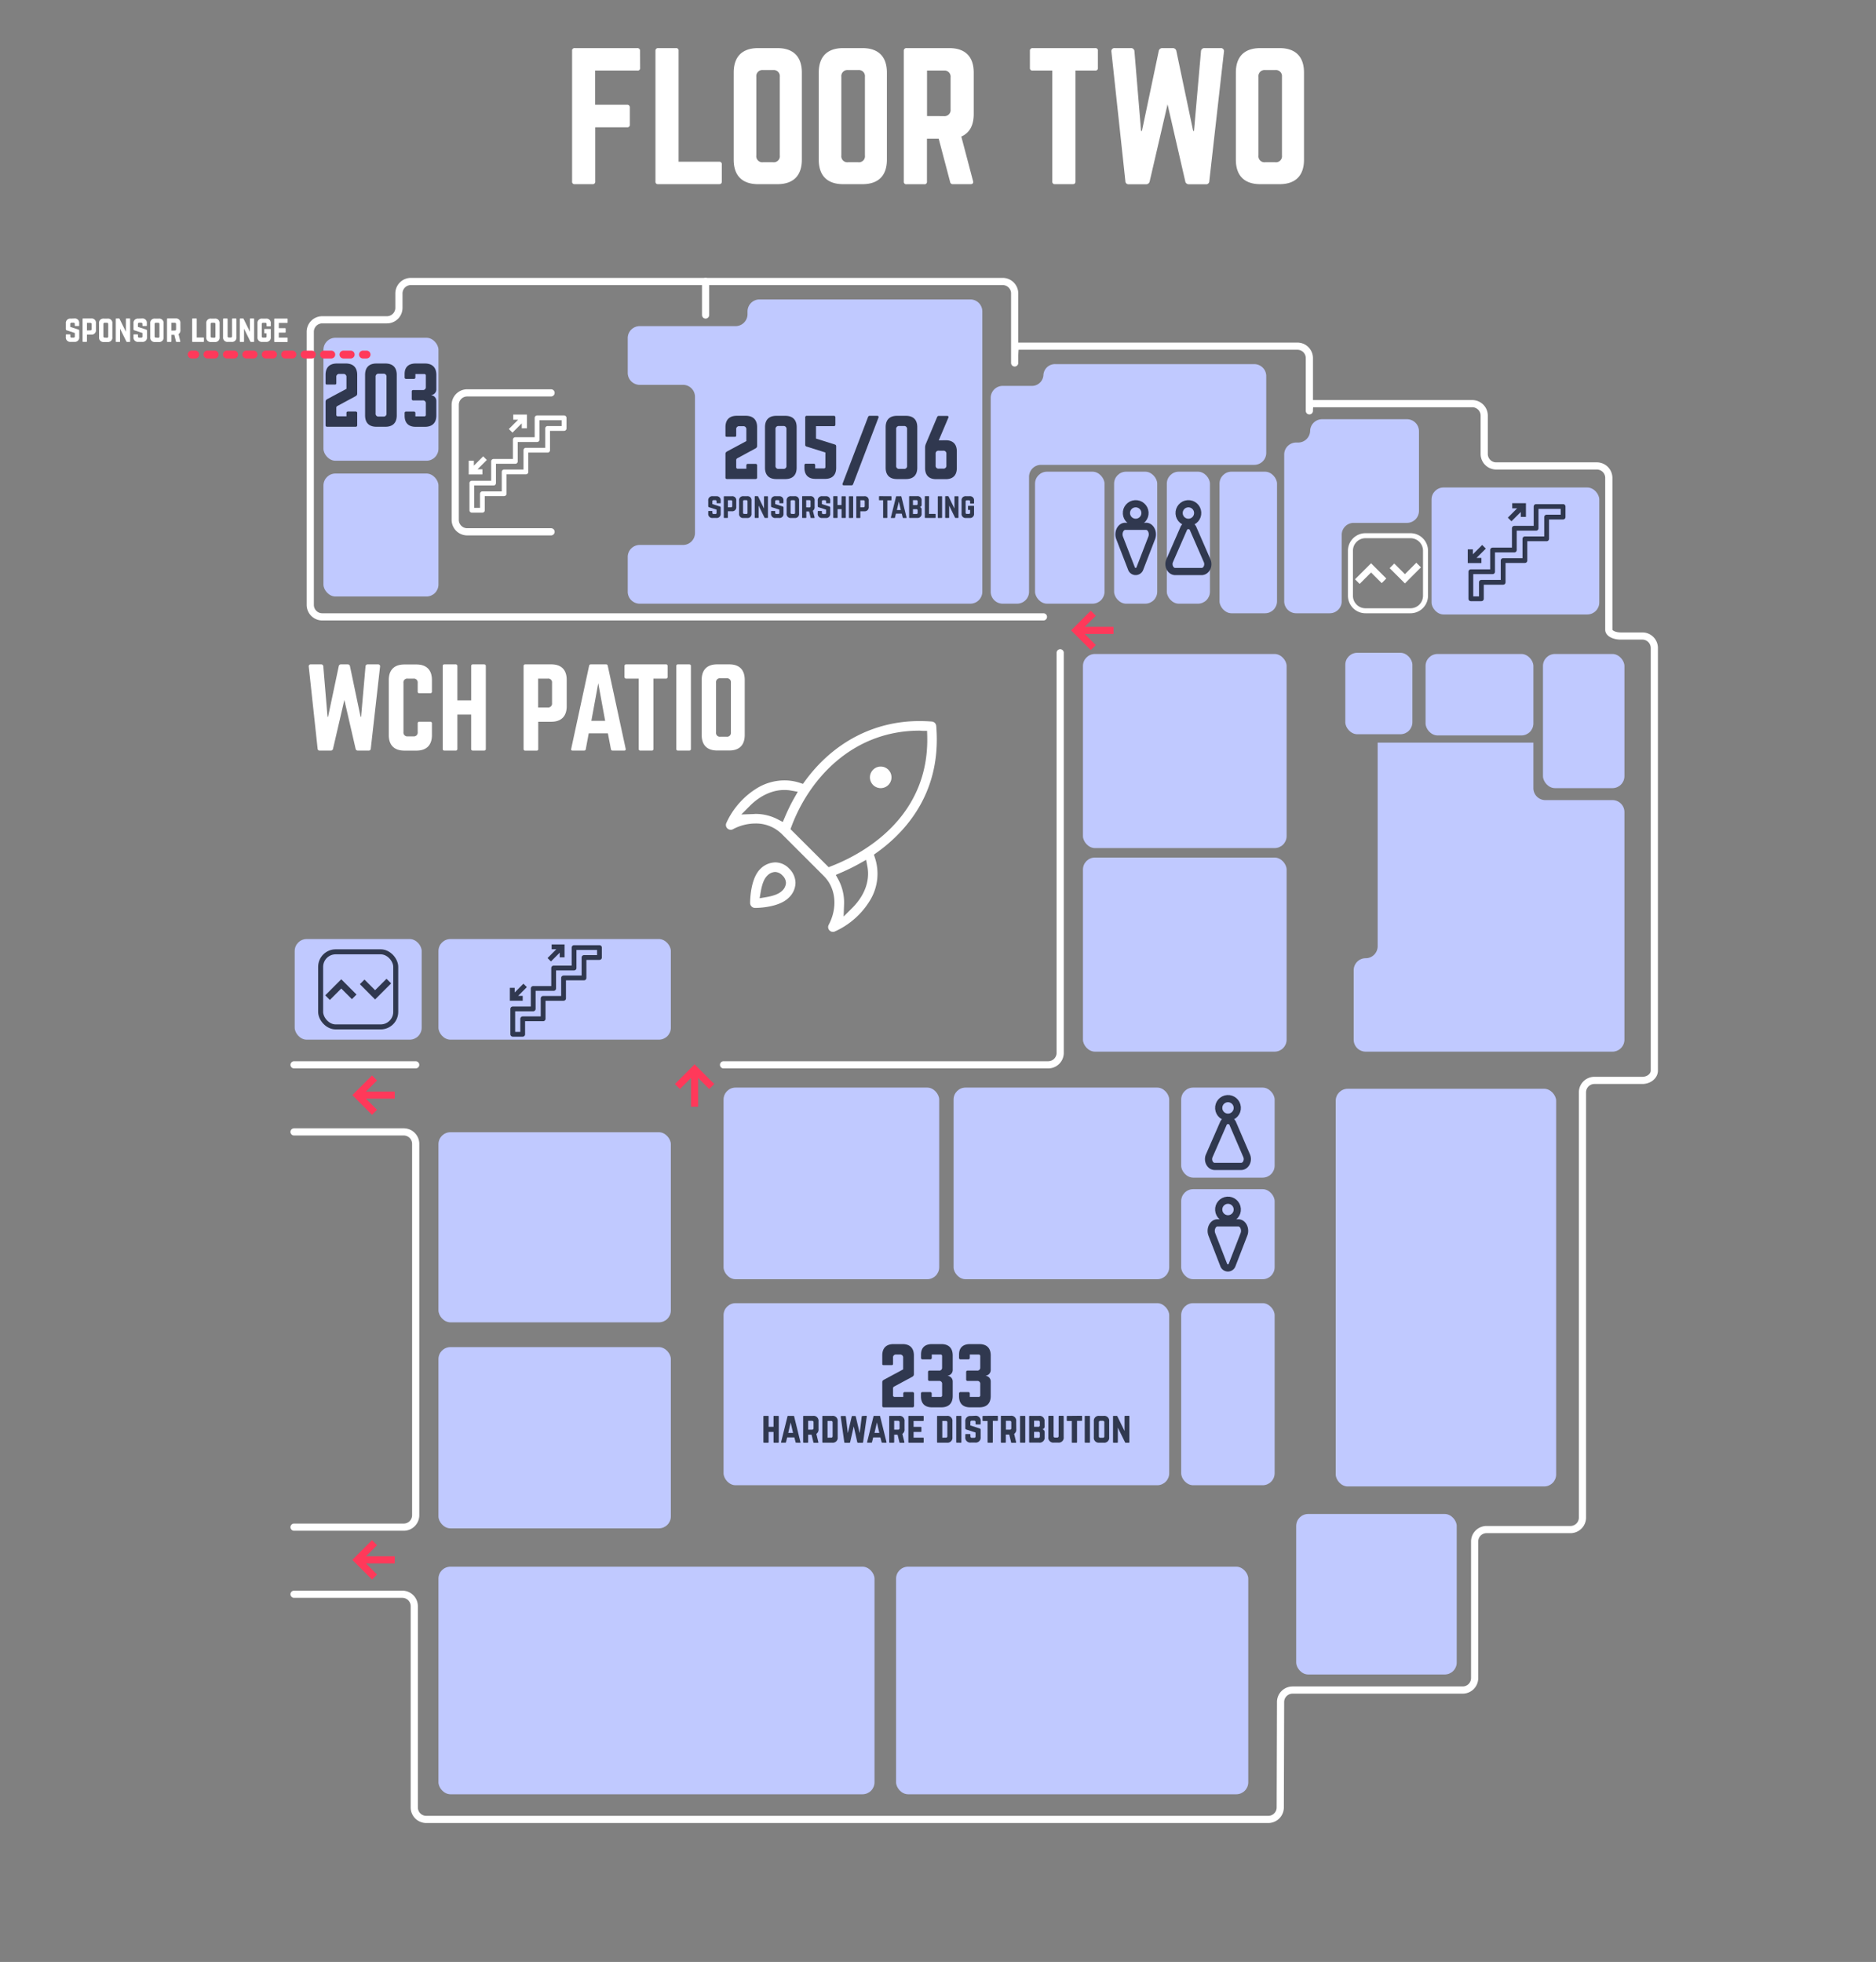 <svg xmlns="http://www.w3.org/2000/svg" viewBox="0 0 783 819"><rect x="0" y="0" width="783" height="819" fill="#808080" stroke="none"/><defs><style>.cls-1,.cls-10,.cls-3,.cls-5,.cls-8,.cls-9{fill:none;}.cls-1{stroke:#fff;}.cls-1,.cls-10,.cls-3,.cls-5,.cls-9{stroke-linecap:round;stroke-linejoin:round;}.cls-1,.cls-8{stroke-width:3px;}.cls-2{fill:#c0c9ff;}.cls-3,.cls-5,.cls-8{stroke:#30384f;}.cls-3{stroke-width:2px;}.cls-4{fill:#30384f;}.cls-5{stroke-width:2.09px;}.cls-6{fill:#ff395a;}.cls-7{fill:#fff;}.cls-8{stroke-miterlimit:10;}.cls-10,.cls-9{stroke:#ff395a;stroke-width:3.28px;}.cls-10{stroke-dasharray:3.04 5.07;}</style></defs><title>map</title><g id="chung_floor_2_copy" data-name="chung floor 2 copy"><path class="cls-1" d="M294.5,131.5v-14"/><path class="cls-1" d="M173.5,444.5H122.73"/><path class="cls-1" d="M442.5,272.5v167a5,5,0,0,1-5,5H302"/><path class="cls-1" d="M122.73,665.5h45.18a5,5,0,0,1,5,5v84a5,5,0,0,0,5,5H529.35a5,5,0,0,0,5-5l.13-44a5,5,0,0,1,5-5h71a5,5,0,0,0,5-5v-57a5,5,0,0,1,5-5h35a5,5,0,0,0,5-5V456a5,5,0,0,1,5-5h20c2.75,0,5-1.85,5-4.1V270.5a5,5,0,0,0-5-5h-9c-2.75,0-5-1.16-5-2.58V199.5a5,5,0,0,0-5-5h-42a5,5,0,0,1-5-5v-16a5,5,0,0,0-5-5H547c-.27,0-.5,1.35-.5,3v-22a5,5,0,0,0-5-5H424c-.27,0-.5,2.25-.5,5v2h0v-29a5,5,0,0,0-5-5h-247a5,5,0,0,0-5,5v6a5,5,0,0,1-5,5h-27a5,5,0,0,0-5,5v114a5,5,0,0,0,5,5h301"/><path class="cls-1" d="M122.73,472.5H168.5a5,5,0,0,1,5,5v155a5,5,0,0,1-5,5H122.73"/></g><g id="floor_2_copy" data-name="floor 2 copy"><rect class="cls-2" x="557.5" y="454.5" width="92" height="166" rx="5"/><rect class="cls-2" x="541" y="632" width="67" height="67" rx="5"/><rect class="cls-2" x="374" y="654" width="147" height="95" rx="5"/><rect class="cls-2" x="183" y="654" width="182" height="95" rx="5"/><rect class="cls-2" x="183" y="562.34" width="97" height="75.66" rx="5"/><rect class="cls-2" x="183" y="472.64" width="97" height="79.36" rx="5"/><rect class="cls-2" x="561.5" y="272.5" width="28" height="34" rx="5"/><rect class="cls-2" x="123" y="392" width="53" height="42" rx="5"/><rect class="cls-2" x="302" y="454" width="90" height="80" rx="5"/><rect class="cls-2" x="398" y="454" width="90" height="80" rx="5"/><rect class="cls-2" x="302" y="544" width="186" height="76" rx="5"/><rect class="cls-2" x="493" y="454" width="39" height="37.59" rx="5"/><rect class="cls-2" x="493" y="496.41" width="39" height="37.59" rx="5"/><rect class="cls-2" x="493" y="544" width="39" height="76" rx="5"/><rect class="cls-2" x="595" y="273" width="45" height="34" rx="5"/><rect class="cls-2" x="644" y="273" width="34" height="56" rx="5"/><path class="cls-2" d="M575,310v85a5,5,0,0,1-5,5h0a5,5,0,0,0-5,5v29a5,5,0,0,0,5,5H673a5,5,0,0,0,5-5V339a5,5,0,0,0-5-5H645a5,5,0,0,1-5-5V310"/><rect class="cls-2" x="452" y="273" width="85" height="81.02" rx="5"/><rect class="cls-2" x="452" y="357.98" width="85" height="81.02" rx="5"/><rect class="cls-2" x="135" y="141" width="48" height="51.33" rx="5"/><rect class="cls-2" x="135" y="197.67" width="48" height="51.33" rx="5"/><path class="cls-2" d="M312,130a5,5,0,0,1,5-5h88a5,5,0,0,1,5,5V247a5,5,0,0,1-5,5H267a5,5,0,0,1-5-5V232.49a5,5,0,0,1,5-5h18.07a5,5,0,0,0,5-5V165.65a5,5,0,0,0-5-5H267a5,5,0,0,1-5-5V141.14a5,5,0,0,1,5-5h40a5,5,0,0,0,5-5Z"/><rect class="cls-2" x="597.5" y="203.5" width="70" height="53" rx="5"/><path class="cls-1" d="M230,164H195a5,5,0,0,0-5,5v48a5,5,0,0,0,5,5h35"/><path class="cls-2" d="M418.5,252a5,5,0,0,1-5-5V166.09a5,5,0,0,1,5-5h12a4.8,4.8,0,0,0,5-4.54,4.81,4.81,0,0,1,5-4.55h83a5,5,0,0,1,5,5v32.05a5,5,0,0,1-5,5h-89a5,5,0,0,0-5,5V247a5,5,0,0,1-5,5Z"/><path class="cls-2" d="M536,228V189.73a5,5,0,0,1,5-5h.82a5,5,0,0,0,5-4.86,5,5,0,0,1,5-4.87h35.42a5,5,0,0,1,5,5v33.27a5,5,0,0,1-5,5H565a5,5,0,0,0-5,5V251a5,5,0,0,1-5,5H541a5,5,0,0,1-5-5V228"/><rect class="cls-2" x="509" y="196.9" width="24" height="59.1" rx="5"/><rect class="cls-2" x="432" y="196.9" width="29" height="55.1" rx="5"/><rect class="cls-2" x="465" y="196.9" width="18" height="55.1" rx="5"/><rect class="cls-2" x="487" y="196.9" width="18" height="55.1" rx="5"/><rect class="cls-2" x="183" y="392" width="97" height="42" rx="5"/></g><g id="floor_2_stuff" data-name="floor 2 stuff"><polygon class="cls-3" points="239.6 395.56 239.6 404.09 231.08 404.09 231.08 412.62 222.55 412.62 222.55 421.15 214.02 421.15 214.02 431.75 218.16 431.75 218.16 425.29 226.69 425.29 226.69 416.76 235.22 416.76 235.22 408.23 243.75 408.23 243.75 399.7 250.2 399.7 250.2 395.56 239.6 395.56"/><polygon class="cls-4" points="229.95 401.35 233.61 397.7 233.61 399.63 235.63 399.63 235.63 394.25 230.25 394.25 230.25 396.27 232.18 396.27 228.53 399.93 229.95 401.35"/><polygon class="cls-4" points="218.47 410.64 214.82 414.3 214.82 412.37 212.8 412.37 212.8 417.75 218.17 417.75 218.17 415.73 216.25 415.73 219.9 412.07 218.47 410.64"/><polygon class="cls-4" points="137.67 417.42 135.74 415.49 142.44 408.79 148.8 415.16 146.88 417.09 142.44 412.65 137.67 417.42"/><polygon class="cls-4" points="156.56 417.21 150.2 410.84 152.12 408.91 156.56 413.35 161.33 408.58 163.26 410.51 156.56 417.21"/><rect class="cls-5" x="133.83" y="397.33" width="31.34" height="31.34" rx="6.27"/><path class="cls-4" d="M307.74,191.3a.83.83,0,0,0-.46.8V195a.59.59,0,0,0,.66.66h3.57v-1.36a.6.6,0,0,1,.66-.66h3.16a.6.6,0,0,1,.67.66v5a.6.6,0,0,1-.67.66H303.45a.59.59,0,0,1-.66-.66v-9.73c0-.63.23-.89.86-1.22l7.86-4.23v-4.88a1.2,1.2,0,0,0-1.32-1.32H308.6a1.17,1.17,0,0,0-1.32,1.32v2.57a.49.49,0,0,1-.53.53h-3.43a.48.48,0,0,1-.53-.53v-3.5c0-3.1,1.65-4.75,4.76-4.75h3.69c3.07,0,4.76,1.65,4.76,4.75v7.79c0,.63-.27.89-.9,1.22Z"/><path class="cls-4" d="M319.29,178.33c0-3.1,1.65-4.75,4.76-4.75h3.69c3.1,0,4.76,1.65,4.76,4.75v16.9c0,3.1-1.66,4.75-4.76,4.75h-3.69c-3.11,0-4.76-1.65-4.76-4.75Zm7.63,17.4a1.17,1.17,0,0,0,1.32-1.32V179.16a1.18,1.18,0,0,0-1.32-1.32H325a1.18,1.18,0,0,0-1.32,1.32v15.25a1.17,1.17,0,0,0,1.32,1.32Z"/><path class="cls-4" d="M348,173.58a.6.6,0,0,1,.67.66v3a.6.6,0,0,1-.67.66h-7.42v5.18l7.85,2.47a.72.72,0,0,1,.57.73v9c0,3-1.62,4.62-4.63,4.62h-4c-3,0-4.62-1.61-4.62-4.62v-1.05a.59.59,0,0,1,.66-.66h3.17a.59.59,0,0,1,.66.66v1.32h3.6a.59.59,0,0,0,.66-.66v-6l-7.86-2.48a.7.7,0,0,1-.56-.72V174.24a.59.59,0,0,1,.66-.66Z"/><path class="cls-4" d="M366.12,173.58c.5,0,.69.3.53.76l-10.56,27.72a.71.71,0,0,1-.76.53h-3.1c-.5,0-.7-.3-.53-.76l10.59-27.72a.73.73,0,0,1,.76-.53Z"/><path class="cls-4" d="M369.65,178.33c0-3.1,1.65-4.75,4.75-4.75h3.7c3.1,0,4.75,1.65,4.75,4.75v16.9c0,3.1-1.65,4.75-4.75,4.75h-3.7c-3.1,0-4.75-1.65-4.75-4.75Zm7.62,17.4a1.17,1.17,0,0,0,1.32-1.32V179.16a1.18,1.18,0,0,0-1.32-1.32h-1.91a1.18,1.18,0,0,0-1.32,1.32v15.25a1.17,1.17,0,0,0,1.32,1.32Z"/><path class="cls-4" d="M394.73,183.78c3,0,4.62,1.62,4.62,4.62v7c0,3-1.61,4.62-4.62,4.62h-4c-3,0-4.62-1.61-4.62-4.62v-8.48a4.09,4.09,0,0,1,.33-1.65l4.69-11.15a.73.73,0,0,1,.76-.5h3.43c.49,0,.69.3.49.76l-4,9.44Zm-1.05,11.85a1.19,1.19,0,0,0,1.32-1.32v-4.85a1.19,1.19,0,0,0-1.32-1.32h-1.85a1.18,1.18,0,0,0-1.32,1.32v4.85a1.18,1.18,0,0,0,1.32,1.32Z"/><path class="cls-4" d="M373.19,578.8a.83.83,0,0,0-.46.8v2.87a.59.59,0,0,0,.66.66H377v-1.36a.59.59,0,0,1,.66-.66h3.17a.59.59,0,0,1,.66.66v5.05a.59.59,0,0,1-.66.66H368.9a.59.59,0,0,1-.66-.66v-9.73c0-.63.23-.89.86-1.22l7.85-4.23v-4.88a1.2,1.2,0,0,0-1.32-1.32h-1.58a1.17,1.17,0,0,0-1.32,1.32v2.57a.49.49,0,0,1-.53.53h-3.43a.47.47,0,0,1-.53-.53v-3.5c0-3.1,1.65-4.75,4.75-4.75h3.7c3.07,0,4.75,1.65,4.75,4.75v7.79c0,.63-.27.89-.89,1.22Z"/><path class="cls-4" d="M397.64,571.91a2.38,2.38,0,0,1-2.08,2.34v.06a2.39,2.39,0,0,1,2.08,2.35v6.07c0,3.1-1.68,4.75-4.78,4.75H389c-3,0-4.62-1.61-4.62-4.62v-1.09a.59.59,0,0,1,.66-.66h3.17a.59.59,0,0,1,.66.66v1.36h3.69a.59.59,0,0,0,.66-.66v-4.69a1.17,1.17,0,0,0-1.32-1.32H388a.59.59,0,0,1-.66-.66v-3a.59.59,0,0,1,.66-.66h3.89a1.17,1.17,0,0,0,1.32-1.28V566.1a.59.59,0,0,0-.66-.66H388.9v1.35a.59.59,0,0,1-.66.66h-3.17a.59.59,0,0,1-.66-.66v-1.35c0-2.84,1.61-4.36,4.62-4.36h3.83c3.1,0,4.78,1.65,4.78,4.75Z"/><path class="cls-4" d="M413.51,571.91a2.38,2.38,0,0,1-2.07,2.34v.06a2.39,2.39,0,0,1,2.07,2.35v6.07c0,3.1-1.68,4.75-4.78,4.75H404.9c-3,0-4.62-1.61-4.62-4.62v-1.09a.59.59,0,0,1,.66-.66h3.17a.59.59,0,0,1,.66.66v1.36h3.69a.6.6,0,0,0,.67-.66v-4.69a1.17,1.17,0,0,0-1.32-1.32h-3.9a.59.59,0,0,1-.66-.66v-3a.59.59,0,0,1,.66-.66h3.9a1.18,1.18,0,0,0,1.32-1.28V566.1a.6.6,0,0,0-.67-.66h-3.69v1.35a.59.59,0,0,1-.66.66h-3.17a.59.59,0,0,1-.66-.66v-1.35c0-2.84,1.62-4.36,4.62-4.36h3.83c3.1,0,4.78,1.65,4.78,4.75Z"/><polygon class="cls-6" points="464.75 261.67 452.73 261.67 457.37 257.03 455.27 254.93 447.05 263.15 455.27 271.37 457.37 269.27 452.73 264.63 464.75 264.63 464.75 261.67"/><path class="cls-7" d="M201.34,214h-4.4a1,1,0,0,1-1-1V201.67a1,1,0,0,1,1-1H205V192.6a1,1,0,0,1,1-1h8.08v-8.08a1,1,0,0,1,1-1h8.08v-8.08a1,1,0,0,1,1-1h11.28a1,1,0,0,1,1,1v4.41a1,1,0,0,1-1,1h-5.88v8.08a1,1,0,0,1-1,1H220.5V197a1,1,0,0,1-1,1h-8.08v8.08a1,1,0,0,1-1,1h-8.08V213A1,1,0,0,1,201.34,214Zm-3.4-2h2.4v-5.87a1,1,0,0,1,1-1h8.08V197a1,1,0,0,1,1-1h8.08v-8.07a1,1,0,0,1,1-1h8.07v-8.08a1,1,0,0,1,1-1h5.88v-2.41h-9.28v8.08a1,1,0,0,1-1,1h-8.08v8.08a1,1,0,0,1-1,1H207v8.07a1,1,0,0,1-1,1h-8.07Z"/><polygon class="cls-7" points="213.9 180.6 217.78 176.72 217.78 178.77 219.93 178.77 219.93 173.05 214.21 173.05 214.21 175.2 216.26 175.2 212.37 179.09 213.9 180.6"/><polygon class="cls-7" points="201.67 190.49 197.78 194.38 197.78 192.33 195.63 192.33 195.63 198.05 201.35 198.05 201.35 195.9 199.31 195.9 203.19 192.01 201.67 190.49"/><polygon class="cls-3" points="641.13 211.44 641.13 220.52 632.05 220.52 632.05 229.6 622.97 229.6 622.97 238.67 613.9 238.67 613.9 249.95 618.3 249.95 618.3 243.08 627.38 243.08 627.38 234 636.46 234 636.46 224.93 645.53 224.93 645.53 215.85 652.4 215.85 652.4 211.44 641.13 211.44"/><polygon class="cls-4" points="630.85 217.6 634.74 213.72 634.74 215.77 636.89 215.77 636.89 210.05 631.17 210.05 631.17 212.2 633.22 212.2 629.33 216.09 630.85 217.6"/><polygon class="cls-4" points="618.63 227.49 614.75 231.38 614.75 229.33 612.6 229.33 612.6 235.05 618.31 235.05 618.31 232.9 616.26 232.9 620.15 229.01 618.63 227.49"/><polygon class="cls-7" points="567.48 243.75 565.55 241.82 572.25 235.13 578.61 241.49 576.69 243.42 572.25 238.98 567.48 243.75"/><polygon class="cls-7" points="586.38 243.54 580.01 237.17 581.93 235.24 586.38 239.68 591.14 234.91 593.07 236.84 586.38 243.54"/><path class="cls-7" d="M588.71,256h-18.8a7.32,7.32,0,0,1-7.31-7.31v-18.8a7.32,7.32,0,0,1,7.31-7.31h18.8a7.32,7.32,0,0,1,7.31,7.31v18.8A7.32,7.32,0,0,1,588.71,256Zm-18.8-31.33a5.22,5.22,0,0,0-5.22,5.22v18.8a5.23,5.23,0,0,0,5.22,5.23h18.8a5.23,5.23,0,0,0,5.22-5.23v-18.8a5.22,5.22,0,0,0-5.22-5.22Z"/><path class="cls-4" d="M140.83,169.47a.83.83,0,0,0-.46.79v2.87a.59.59,0,0,0,.66.66h3.57v-1.35a.59.59,0,0,1,.66-.66h3.17a.6.6,0,0,1,.66.66v5.05a.6.6,0,0,1-.66.66H136.54a.6.6,0,0,1-.66-.66v-9.74c0-.63.24-.89.86-1.22l7.86-4.22v-4.89a1.2,1.2,0,0,0-1.32-1.32h-1.59a1.17,1.17,0,0,0-1.32,1.32V160a.49.49,0,0,1-.53.53h-3.43a.48.48,0,0,1-.53-.53V156.5c0-3.11,1.65-4.76,4.76-4.76h3.69c3.07,0,4.76,1.65,4.76,4.76v7.79c0,.62-.27.89-.9,1.22Z"/><path class="cls-4" d="M152.38,156.5c0-3.11,1.65-4.76,4.76-4.76h3.69c3.11,0,4.76,1.65,4.76,4.76v16.9c0,3.1-1.65,4.75-4.76,4.75h-3.69c-3.11,0-4.76-1.65-4.76-4.75ZM160,173.89a1.17,1.17,0,0,0,1.32-1.32V157.32A1.18,1.18,0,0,0,160,156h-1.92a1.19,1.19,0,0,0-1.32,1.32v15.25a1.17,1.17,0,0,0,1.32,1.32Z"/><path class="cls-4" d="M182.12,162.57a2.38,2.38,0,0,1-2.08,2.34V165a2.38,2.38,0,0,1,2.08,2.34v6.08c0,3.1-1.68,4.75-4.79,4.75H173.5c-3,0-4.62-1.62-4.62-4.62v-1.09a.59.59,0,0,1,.66-.66h3.17a.59.59,0,0,1,.66.66v1.35h3.7a.59.59,0,0,0,.66-.66v-4.69a1.17,1.17,0,0,0-1.32-1.32h-3.9a.59.59,0,0,1-.66-.66v-3a.59.59,0,0,1,.66-.66h3.9a1.17,1.17,0,0,0,1.32-1.29v-4.72a.59.59,0,0,0-.66-.66h-3.7v1.35a.59.59,0,0,1-.66.66h-3.17a.59.59,0,0,1-.66-.66V156.1c0-2.84,1.62-4.36,4.62-4.36h3.83c3.11,0,4.79,1.65,4.79,4.76Z"/><polygon class="cls-6" points="164.75 455.67 152.73 455.67 157.37 451.03 155.27 448.93 147.05 457.15 155.27 465.37 157.37 463.27 152.73 458.63 164.75 458.63 164.75 455.67"/><polygon class="cls-6" points="164.75 649.67 152.73 649.67 157.37 645.03 155.27 642.93 147.05 651.15 155.27 659.37 157.37 657.27 152.73 652.63 164.75 652.63 164.75 649.67"/><polygon class="cls-6" points="291.39 462 291.39 449.98 296.02 454.61 298.12 452.51 289.9 444.3 281.69 452.51 283.78 454.61 288.42 449.98 288.42 462 291.39 462"/><circle class="cls-8" cx="512.5" cy="504.95" r="3.88" transform="translate(-34.51 37.6) rotate(-4.07)"/><path class="cls-8" d="M516.86,510.47h-8.72c-1.94,0-3.2,2.62-2.33,4.86L510.73,528a1.86,1.86,0,0,0,3.54,0l4.92-12.71C520.06,513.09,518.8,510.47,516.86,510.47Z"/><circle class="cls-8" cx="512.5" cy="462.54" r="3.88" transform="translate(-31.5 37.49) rotate(-4.07)"/><path class="cls-8" d="M507,486.92h11c1.94,0,3.19-2.4,2.33-4.44l-5.78-13.43a1.89,1.89,0,0,0-1.78-1.28h-.41a1.89,1.89,0,0,0-1.78,1.27l-5.87,13.44C503.83,484.52,505.08,486.92,507,486.92Z"/><circle class="cls-8" cx="474" cy="214.2" r="3.88" transform="translate(-13.99 34.14) rotate(-4.07)"/><path class="cls-8" d="M478.36,219.71h-8.72c-1.94,0-3.2,2.63-2.33,4.86l4.92,12.71a1.86,1.86,0,0,0,3.54,0l4.92-12.71C481.56,222.34,480.3,219.71,478.36,219.71Z"/><circle class="cls-8" cx="496" cy="214.2" r="3.88" transform="translate(-13.94 35.7) rotate(-4.07)"/><path class="cls-8" d="M490.52,238.58h11c1.94,0,3.19-2.41,2.33-4.45L498,220.7a1.9,1.9,0,0,0-1.78-1.28h-.41a1.89,1.89,0,0,0-1.78,1.27l-5.87,13.44C487.33,236.17,488.58,238.58,490.52,238.58Z"/><path class="cls-7" d="M347.65,389a2,2,0,0,1-1.77-2.94c3.78-7.13,3-15.23-1.86-20.18l-.11-.13-17.68-17.67a15.35,15.35,0,0,0-11-4.32,20,20,0,0,0-9.31,2.39,2,2,0,0,1-.94.23,2,2,0,0,1-1.81-2.86,33.06,33.06,0,0,1,13.22-14.76,22.18,22.18,0,0,1,10.95-3,20.62,20.62,0,0,1,6.41,1l1.38.46.86-1.18C347.78,309.91,364.75,301,383.79,301c1.68,0,3.41.07,5.13.2a2,2,0,0,1,1.84,1.83c1.37,16.27-3.06,30.5-13.16,42.29a65.86,65.86,0,0,1-11.66,10.59l-1.19.86.46,1.39a21.36,21.36,0,0,1-1.93,17.44,32.93,32.93,0,0,1-14.78,13.21A1.89,1.89,0,0,1,347.65,389Zm11.4-28.69a82.24,82.24,0,0,1-8.21,4.05l-2,.86,1.06,1.93a20.24,20.24,0,0,1,2.39,10.38l-.18,5.07,3.59-3.58c5.21-5.2,7.45-11.35,6.33-17.34l-.52-2.75ZM383.86,305c-28.45,0-46.28,20.62-53.48,39.92l-.45,1.2L345.86,362l1.22-.48C359.4,356.73,388,341.73,387,307l-.06-1.91-1.9,0Zm-68.61,34.76a20.09,20.09,0,0,1,9.54,2.36l1.94,1,.85-2a75.79,75.79,0,0,1,4-8.15l1.4-2.46-2.79-.49a15.84,15.84,0,0,0-2.83-.25c-5,0-10.08,2.34-14.34,6.59L309.4,340l5.09-.18ZM315.09,379a2.05,2.05,0,0,1-2-2.05c0-1,.06-10,4.18-14.15a9.15,9.15,0,0,1,6.34-2.81,8.08,8.08,0,0,1,5.78,2.61,8.46,8.46,0,0,1,2.63,5.95,8.7,8.7,0,0,1-2.84,6.21c-4.13,4.12-13,4.24-14,4.24Zm8.39-15a4.87,4.87,0,0,0-3.36,1.67c-1.18,1.18-2.05,3.37-2.59,6.52l-.48,2.78,2.78-.47c3.15-.54,5.35-1.41,6.54-2.6a4.81,4.81,0,0,0,1.67-3.34,4.45,4.45,0,0,0-1.46-3.1A4.37,4.37,0,0,0,323.48,364Zm44.11-35a4.5,4.5,0,0,1,0-9,4.5,4.5,0,1,1,0,9Z"/><path class="cls-7" d="M157.78,277.33a.79.79,0,0,1,.85.94l-3.87,34.2a.83.83,0,0,1-.94.86h-4.41a.93.93,0,0,1-1-.81l-4.68-20.34L139,312.56a.93.93,0,0,1-1,.77h-4.5a.83.83,0,0,1-.94-.86l-3.69-34.2a.79.79,0,0,1,.85-.94H134a.87.87,0,0,1,.94.85l1.76,21.06h.22l4.46-21.1a.93.93,0,0,1,1-.81h2.7a.94.94,0,0,1,1,.81l4.41,21.1h.22l1.85-21.06a.87.87,0,0,1,.94-.85Z"/><path class="cls-7" d="M180.28,288.67a.66.66,0,0,1-.72.72h-4.5a.64.64,0,0,1-.72-.72v-3.6a1.62,1.62,0,0,0-1.8-1.8H170.2a1.59,1.59,0,0,0-1.8,1.8v20.52a1.6,1.6,0,0,0,1.8,1.8h2.34a1.6,1.6,0,0,0,1.8-1.8V302a.64.64,0,0,1,.72-.72h4.5a.66.66,0,0,1,.72.72v4.86c0,4.23-2.3,6.48-6.48,6.48h-5c-4.23,0-6.53-2.25-6.53-6.48v-23c0-4.23,2.3-6.48,6.53-6.48h5c4.18,0,6.48,2.25,6.48,6.48Z"/><path class="cls-7" d="M196.66,278.05a.66.66,0,0,1,.72-.72H202c.54,0,.77.27.77.72v34.56c0,.45-.23.72-.77.72h-4.63a.66.66,0,0,1-.72-.72V298.3H190.9v14.31a.66.66,0,0,1-.72.72h-4.64c-.54,0-.76-.27-.76-.72V278.05c0-.45.22-.72.76-.72h4.64a.66.66,0,0,1,.72.72v14.31h5.76Z"/><path class="cls-7" d="M218.53,278.05a.66.66,0,0,1,.72-.72h10.8c4.23,0,6.48,2.25,6.48,6.48v11c0,4.18-2.25,6.48-6.48,6.48h-5.4v11.34a.64.64,0,0,1-.72.72h-4.68a.66.66,0,0,1-.72-.72Zm10.08,17.28a1.62,1.62,0,0,0,1.8-1.8v-8.46a1.6,1.6,0,0,0-1.8-1.8h-4v12.06Z"/><path class="cls-7" d="M255.7,313.33a.69.69,0,0,1-.72-.63l-1.26-6.57h-8l-1.22,6.57a.69.69,0,0,1-.72.63H239c-.5,0-.72-.27-.59-.77l7.47-34.6a.7.7,0,0,1,.77-.63h6.25a.7.7,0,0,1,.77.63l7.47,34.6c.09.5-.09.77-.63.77Zm-6-28.13-2.88,15.71h5.76Z"/><path class="cls-7" d="M277.93,277.33a.64.64,0,0,1,.72.72v4.5a.64.64,0,0,1-.72.72h-5.22v29.34a.63.63,0,0,1-.72.72h-4.68a.64.64,0,0,1-.72-.72V283.27h-5.22a.66.66,0,0,1-.72-.72v-4.5a.66.66,0,0,1,.72-.72Z"/><path class="cls-7" d="M287.65,277.33a.66.66,0,0,1,.72.72v34.56a.66.66,0,0,1-.72.72H283a.64.64,0,0,1-.72-.72V278.05a.64.64,0,0,1,.72-.72Z"/><path class="cls-7" d="M292.87,283.81c0-4.23,2.25-6.48,6.48-6.48h5c4.23,0,6.48,2.25,6.48,6.48v23c0,4.23-2.25,6.48-6.48,6.48h-5c-4.23,0-6.48-2.25-6.48-6.48Zm10.39,23.71a1.59,1.59,0,0,0,1.8-1.8V284.93a1.62,1.62,0,0,0-1.8-1.8h-2.61a1.62,1.62,0,0,0-1.8,1.8v20.79a1.59,1.59,0,0,0,1.8,1.8Z"/><path class="cls-4" d="M298.93,207.14A1.67,1.67,0,0,1,300.8,209v.86a.19.19,0,0,1-.21.21h-1.31a.19.19,0,0,1-.21-.21v-.55a.47.47,0,0,0-.52-.52h-.71a.47.47,0,0,0-.52.52v1.11l3.14,1a.48.48,0,0,1,.34.48v2.45a1.67,1.67,0,0,1-1.87,1.87h-1.46a1.68,1.68,0,0,1-1.87-1.87v-.85c0-.14.08-.2.21-.2h1.31c.14,0,.21.06.21.2v.55a.47.47,0,0,0,.52.52h.7a.46.46,0,0,0,.52-.52v-1.31l-3.12-1a.46.46,0,0,1-.35-.48V209a1.68,1.68,0,0,1,1.87-1.87Z"/><path class="cls-4" d="M302.1,207.35a.19.19,0,0,1,.21-.21h3.12A1.67,1.67,0,0,1,307.3,209v2.55a1.68,1.68,0,0,1-1.87,1.87l-1.64,0v2.6c0,.13-.06.2-.21.2h-1.27a.19.19,0,0,1-.21-.21Zm3,4.41a.47.47,0,0,0,.52-.52v-1.9a.46.46,0,0,0-.52-.52h-1.3v2.94Z"/><path class="cls-4" d="M308.47,209a1.67,1.67,0,0,1,1.87-1.87h1.46a1.67,1.67,0,0,1,1.87,1.87v5.36a1.67,1.67,0,0,1-1.87,1.87h-1.46a1.67,1.67,0,0,1-1.87-1.87Zm3,5.55A.46.46,0,0,0,312,214v-4.7a.47.47,0,0,0-.52-.52h-.83a.47.47,0,0,0-.52.52V214a.46.46,0,0,0,.52.52Z"/><path class="cls-4" d="M320.31,207.14a.19.19,0,0,1,.21.21V216a.19.19,0,0,1-.21.21h-1a.23.23,0,0,1-.24-.17l-2.44-5V216a.19.19,0,0,1-.21.21h-1.22A.19.19,0,0,1,315,216v-8.68a.19.19,0,0,1,.21-.21h1a.23.23,0,0,1,.23.17l2.44,5v-4.93a.19.19,0,0,1,.21-.21Z"/><path class="cls-4" d="M325.15,207.14A1.67,1.67,0,0,1,327,209v.86a.19.19,0,0,1-.21.21H325.5a.19.19,0,0,1-.21-.21v-.55a.47.47,0,0,0-.52-.52h-.71a.47.47,0,0,0-.52.52v1.11l3.14,1a.48.48,0,0,1,.34.48v2.45a1.67,1.67,0,0,1-1.87,1.87h-1.46a1.68,1.68,0,0,1-1.87-1.87v-.85c0-.14.08-.2.21-.2h1.31c.15,0,.21.06.21.2v.55a.47.47,0,0,0,.52.52h.7a.46.46,0,0,0,.52-.52v-1.31l-3.12-1a.46.46,0,0,1-.35-.48V209a1.68,1.68,0,0,1,1.87-1.87Z"/><path class="cls-4" d="M328.32,209a1.67,1.67,0,0,1,1.87-1.87h1.46a1.67,1.67,0,0,1,1.87,1.87v5.36a1.67,1.67,0,0,1-1.87,1.87h-1.46a1.67,1.67,0,0,1-1.87-1.87Zm3,5.55a.46.46,0,0,0,.52-.52v-4.7a.47.47,0,0,0-.52-.52h-.83a.47.47,0,0,0-.52.52V214a.46.46,0,0,0,.52.52Z"/><path class="cls-4" d="M340,211.63a1.72,1.72,0,0,1-.73,1.58L340,216c0,.15,0,.23-.18.23h-1.28a.2.2,0,0,1-.22-.18l-.62-2.56h-1.16V216a.19.19,0,0,1-.21.21H335a.19.19,0,0,1-.21-.21v-8.68a.19.19,0,0,1,.21-.21h3.12A1.67,1.67,0,0,1,340,209Zm-2.21.19a.47.47,0,0,0,.52-.52v-2a.47.47,0,0,0-.52-.52h-1.3v3Z"/><path class="cls-4" d="M344.65,207.14a1.67,1.67,0,0,1,1.87,1.87v.86a.19.19,0,0,1-.21.21H345a.19.19,0,0,1-.21-.21v-.55a.47.47,0,0,0-.52-.52h-.71a.47.47,0,0,0-.52.52v1.11l3.14,1a.48.48,0,0,1,.34.48v2.45a1.67,1.67,0,0,1-1.87,1.87h-1.46a1.68,1.68,0,0,1-1.87-1.87v-.85c0-.14.08-.2.21-.2h1.31c.15,0,.21.06.21.2v.55a.47.47,0,0,0,.52.52h.7a.46.46,0,0,0,.52-.52v-1.31l-3.12-1a.46.46,0,0,1-.35-.48V209a1.68,1.68,0,0,1,1.87-1.87Z"/><path class="cls-4" d="M351.25,207.35a.19.19,0,0,1,.21-.21h1.34c.16,0,.22.08.22.21V216c0,.13-.06.21-.22.21h-1.34a.19.19,0,0,1-.21-.21v-3.46h-1.66V216a.19.19,0,0,1-.21.21H348a.19.19,0,0,1-.22-.21v-8.68a.19.19,0,0,1,.22-.21h1.34a.19.19,0,0,1,.21.21v3.51h1.66Z"/><path class="cls-4" d="M354.53,216.24a.19.19,0,0,1-.21-.21v-8.68a.19.19,0,0,1,.21-.21h1.35a.19.19,0,0,1,.21.21V216a.19.19,0,0,1-.21.21Z"/><path class="cls-4" d="M357.39,207.35a.19.19,0,0,1,.21-.21h3.12a1.67,1.67,0,0,1,1.87,1.87v2.55a1.68,1.68,0,0,1-1.87,1.87l-1.64,0v2.6a.18.18,0,0,1-.21.2H357.6a.19.19,0,0,1-.21-.21Zm3,4.41a.47.47,0,0,0,.52-.52v-1.9a.46.46,0,0,0-.52-.52h-1.3v2.94Z"/><path class="cls-4" d="M371.87,207.14a.19.19,0,0,1,.21.21v1.3a.19.19,0,0,1-.21.21h-1.51V216c0,.15-.06.21-.2.21H368.8c-.13,0-.2-.06-.2-.21v-7.17h-1.51a.19.19,0,0,1-.21-.21v-1.3a.19.19,0,0,1,.21-.21Z"/><path class="cls-4" d="M377,216.24a.19.19,0,0,1-.2-.18l-.42-1.64h-2.44l-.41,1.64a.19.19,0,0,1-.21.18H372c-.14,0-.21-.08-.17-.22l2.16-8.7a.2.2,0,0,1,.22-.18H376a.21.21,0,0,1,.22.18l2.16,8.7c0,.14,0,.22-.19.22Zm-1.84-6.86-.82,3.53h1.64Z"/><path class="cls-4" d="M384.66,210.77a.94.94,0,0,1-.82.92v0a.93.93,0,0,1,.82.92v1.73a1.68,1.68,0,0,1-1.88,1.87h-3.12a.19.19,0,0,1-.21-.21v-8.68a.19.19,0,0,1,.21-.21h3.12a1.68,1.68,0,0,1,1.88,1.87ZM383,209.3a.46.46,0,0,0-.52-.52h-1.43v2.07h1.43a.47.47,0,0,0,.52-.51Zm0,3.78a.46.46,0,0,0-.52-.52h-1.43v2h1.43a.46.46,0,0,0,.52-.52Z"/><path class="cls-4" d="M387.73,214.52h2.57a.19.19,0,0,1,.21.21V216c0,.15-.06.21-.21.21h-4.13A.19.19,0,0,1,386,216v-8.68a.19.19,0,0,1,.21-.21h1.35a.19.19,0,0,1,.21.21Z"/><path class="cls-4" d="M391.63,216.24a.19.19,0,0,1-.21-.21v-8.68a.19.19,0,0,1,.21-.21H393a.19.19,0,0,1,.21.21V216a.19.19,0,0,1-.21.21Z"/><path class="cls-4" d="M399.83,207.14a.19.19,0,0,1,.21.21V216a.19.19,0,0,1-.21.21h-1c-.12,0-.18-.05-.24-.17l-2.44-5V216a.19.19,0,0,1-.21.21H394.7a.19.19,0,0,1-.21-.21v-8.68a.19.19,0,0,1,.21-.21h1a.23.23,0,0,1,.23.17l2.44,5v-4.93a.19.19,0,0,1,.21-.21Z"/><path class="cls-4" d="M401.34,209a1.67,1.67,0,0,1,1.87-1.87h1.46a1.68,1.68,0,0,1,1.87,1.87v1a.19.19,0,0,1-.21.21h-1.22a.19.19,0,0,1-.21-.21v-.63a.47.47,0,0,0-.52-.52h-.83a.46.46,0,0,0-.52.52V214a.46.46,0,0,0,.52.52h.83a.46.46,0,0,0,.52-.52v-1.13h-.67a.19.19,0,0,1-.21-.21v-1.3c0-.14.06-.2.21-.2h2.1c.13,0,.21.06.21.2v3a1.68,1.68,0,0,1-1.87,1.87h-1.46a1.67,1.67,0,0,1-1.87-1.87Z"/><path class="cls-7" d="M267.18,28.32A1,1,0,0,1,266,29.45h-17.6V43.72h13.34a1.05,1.05,0,0,1,1.14,1.14V52a1,1,0,0,1-1.14,1.14H248.44V75.75a1,1,0,0,1-1.14,1.13h-7.38a1,1,0,0,1-1.14-1.13V21.22a1,1,0,0,1,1.14-1.14H266a1.05,1.05,0,0,1,1.14,1.14Z"/><path class="cls-7" d="M283.23,67.51h16.89a1,1,0,0,1,1.14,1.14v7.1c0,.78-.35,1.13-1.14,1.13H274.71a1,1,0,0,1-1.14-1.13V21.22a1.05,1.05,0,0,1,1.14-1.14h7.38a1,1,0,0,1,1.14,1.14Z"/><path class="cls-7" d="M306.23,30.31c0-6.68,3.55-10.23,10.22-10.23h8c6.67,0,10.22,3.55,10.22,10.23V66.66c0,6.67-3.55,10.22-10.22,10.22h-8c-6.67,0-10.22-3.55-10.22-10.22Zm16.4,37.41a2.52,2.52,0,0,0,2.84-2.84V32.08a2.55,2.55,0,0,0-2.84-2.84h-4.12a2.55,2.55,0,0,0-2.84,2.84v32.8a2.52,2.52,0,0,0,2.84,2.84Z"/><path class="cls-7" d="M341.73,30.31c0-6.68,3.55-10.23,10.22-10.23h8c6.67,0,10.22,3.55,10.22,10.23V66.66c0,6.67-3.55,10.22-10.22,10.22h-8c-6.67,0-10.22-3.55-10.22-10.22Zm16.4,37.41A2.52,2.52,0,0,0,361,64.88V32.08a2.55,2.55,0,0,0-2.84-2.84H354a2.55,2.55,0,0,0-2.84,2.84v32.8A2.52,2.52,0,0,0,354,67.72Z"/><path class="cls-7" d="M406.41,47.63c0,4.76-1.77,7.88-5.18,9.37l4.9,18.6c.21.86-.22,1.28-1,1.28h-7.38a1.11,1.11,0,0,1-1.21-1l-4.75-18h-4.9v17.9a1,1,0,0,1-1.14,1.13h-7.38a1,1,0,0,1-1.14-1.13V21.22a1.05,1.05,0,0,1,1.14-1.14h17.82c6.67,0,10.22,3.55,10.22,10.23Zm-12.49.85a2.54,2.54,0,0,0,2.83-2.84V32.29a2.55,2.55,0,0,0-2.83-2.84h-7v19Z"/><path class="cls-7" d="M457.1,20.08a1,1,0,0,1,1.14,1.14v7.1a1,1,0,0,1-1.14,1.13h-8.23v46.3c0,.78-.36,1.13-1.14,1.13h-7.38a1,1,0,0,1-1.14-1.13V29.45H431a1,1,0,0,1-1.14-1.13v-7.1A1.05,1.05,0,0,1,431,20.08Z"/><path class="cls-7" d="M509.5,20.08a1.25,1.25,0,0,1,1.35,1.49l-6.11,54a1.3,1.3,0,0,1-1.49,1.35h-7a1.47,1.47,0,0,1-1.56-1.28l-7.38-32.09-7.46,32.16a1.47,1.47,0,0,1-1.56,1.21h-7.1a1.31,1.31,0,0,1-1.49-1.35l-5.82-54a1.25,1.25,0,0,1,1.35-1.49H472a1.38,1.38,0,0,1,1.49,1.35l2.77,33.23h.36l7-33.3a1.48,1.48,0,0,1,1.56-1.28h4.26A1.48,1.48,0,0,1,491,21.36l7,33.3h.35l2.91-33.23a1.39,1.39,0,0,1,1.5-1.35Z"/><path class="cls-7" d="M515.82,30.31c0-6.68,3.55-10.23,10.22-10.23h8c6.67,0,10.22,3.55,10.22,10.23V66.66c0,6.67-3.55,10.22-10.22,10.22h-8c-6.67,0-10.22-3.55-10.22-10.22Zm16.4,37.41a2.52,2.52,0,0,0,2.84-2.84V32.08a2.55,2.55,0,0,0-2.84-2.84H528.1a2.55,2.55,0,0,0-2.84,2.84v32.8a2.52,2.52,0,0,0,2.84,2.84Z"/><path class="cls-4" d="M322.86,591.29a.23.23,0,0,1,.26-.25h1.64c.2,0,.28.09.28.25V602c0,.16-.08.26-.28.26h-1.64a.24.24,0,0,1-.26-.26v-4.25h-2.05V602a.24.24,0,0,1-.26.26H318.9a.24.24,0,0,1-.27-.26V591.29c0-.16.08-.25.27-.25h1.65a.23.23,0,0,1,.26.25v4.32h2.05Z"/><path class="cls-4" d="M332.31,602.24a.24.24,0,0,1-.25-.22l-.51-2h-3l-.5,2a.24.24,0,0,1-.25.22h-1.57c-.18,0-.26-.1-.21-.27l2.66-10.71a.24.24,0,0,1,.27-.22h2.22a.25.25,0,0,1,.28.22L334.09,602c.05.17,0,.27-.22.27ZM330,593.79l-1,4.35h2Z"/><path class="cls-4" d="M341.63,596.56a2.13,2.13,0,0,1-.9,2l.83,3.44c.05.19,0,.29-.22.29h-1.57a.25.25,0,0,1-.27-.22l-.77-3.16H337.3V602a.23.23,0,0,1-.25.26h-1.57a.24.24,0,0,1-.26-.26V591.29a.23.23,0,0,1,.26-.25h3.84a2.06,2.06,0,0,1,2.31,2.3Zm-2.72.24a.58.58,0,0,0,.64-.64v-2.42a.58.58,0,0,0-.64-.64H337.3v3.7Z"/><path class="cls-4" d="M343.22,591.29c0-.16.08-.25.26-.25h3.84a2.07,2.07,0,0,1,2.31,2.32v6.58a2.06,2.06,0,0,1-2.31,2.3h-3.84c-.18,0-.26-.08-.26-.26Zm3.66,8.84a.56.56,0,0,0,.63-.64V593.8a.57.57,0,0,0-.63-.65H345.4v7Z"/><path class="cls-4" d="M361.47,591c.22,0,.34.12.3.33L360.24,602a.32.32,0,0,1-.36.29h-1.72a.34.34,0,0,1-.36-.29l-1.47-6.56L354.84,602a.34.34,0,0,1-.35.29h-1.76a.31.31,0,0,1-.35-.3l-1.47-10.57c0-.21.07-.33.3-.33h1.5a.3.3,0,0,1,.34.3l.78,6.69h.08l1.57-6.72a.33.33,0,0,1,.36-.27h1a.32.32,0,0,1,.35.27l1.57,6.72h.08l.82-6.69a.3.3,0,0,1,.33-.3Z"/><path class="cls-4" d="M368.22,602.24c-.15,0-.22-.08-.26-.22l-.51-2h-3l-.49,2a.26.26,0,0,1-.26.22h-1.57c-.17,0-.25-.1-.21-.27l2.66-10.71a.25.25,0,0,1,.27-.22h2.23a.25.25,0,0,1,.27.22L370,602c0,.17,0,.27-.23.27ZM366,593.79l-1,4.35h2Z"/><path class="cls-4" d="M377.53,596.56a2.11,2.11,0,0,1-.9,2l.84,3.44c0,.19-.05.29-.23.29h-1.57a.26.26,0,0,1-.27-.22l-.77-3.16h-1.42V602a.24.24,0,0,1-.26.26h-1.57a.23.23,0,0,1-.25-.26V591.29a.23.23,0,0,1,.25-.25h3.85a2.06,2.06,0,0,1,2.3,2.3Zm-2.72.24a.58.58,0,0,0,.64-.64v-2.42a.58.58,0,0,0-.64-.64h-1.6v3.7Z"/><path class="cls-4" d="M385.52,592.89c0,.16-.07.28-.26.28h-3.95v2.46h3a.24.24,0,0,1,.26.27v1.59a.24.24,0,0,1-.26.27h-3v2.37h3.95c.19,0,.26.08.26.25V602a.23.23,0,0,1-.26.26h-5.89a.23.23,0,0,1-.24-.26V591.29a.22.22,0,0,1,.24-.25h5.89c.19,0,.26.09.26.25Z"/><path class="cls-4" d="M391.11,591.29c0-.16.08-.25.26-.25h3.84a2.08,2.08,0,0,1,2.31,2.32v6.58a2.07,2.07,0,0,1-2.31,2.3h-3.84c-.18,0-.26-.08-.26-.26Zm3.65,8.84a.57.57,0,0,0,.64-.64V593.8a.57.57,0,0,0-.64-.65h-1.47v7Z"/><path class="cls-4" d="M399.37,602.24a.23.23,0,0,1-.26-.26V591.29c0-.16.08-.25.26-.25H401a.23.23,0,0,1,.26.25V602a.24.24,0,0,1-.26.26Z"/><path class="cls-4" d="M407,591a2.06,2.06,0,0,1,2.3,2.3v1.06a.22.22,0,0,1-.25.25h-1.62a.23.23,0,0,1-.26-.25v-.68a.57.57,0,0,0-.64-.64h-.88a.58.58,0,0,0-.64.64v1.37l3.88,1.24a.58.58,0,0,1,.41.6v3a2.06,2.06,0,0,1-2.3,2.3h-1.8a2.07,2.07,0,0,1-2.3-2.3v-1c0-.18.09-.26.25-.26h1.62c.18,0,.26.08.26.26v.67a.58.58,0,0,0,.64.64h.86a.57.57,0,0,0,.64-.64V598l-3.84-1.25a.56.56,0,0,1-.43-.59v-2.77a2.07,2.07,0,0,1,2.3-2.3Z"/><path class="cls-4" d="M416.23,591c.18,0,.26.09.26.25v1.6a.23.23,0,0,1-.26.26h-1.85V602c0,.18-.08.26-.26.26h-1.66a.23.23,0,0,1-.26-.26v-8.83h-1.86a.23.23,0,0,1-.25-.26v-1.6a.23.23,0,0,1,.25-.25Z"/><path class="cls-4" d="M424.17,596.56a2.12,2.12,0,0,1-.89,2l.83,3.44c0,.19-.05.29-.23.29h-1.57A.25.25,0,0,1,422,602l-.77-3.16h-1.42V602a.24.24,0,0,1-.26.26H418a.24.24,0,0,1-.26-.26V591.29A.23.23,0,0,1,418,591h3.84a2.06,2.06,0,0,1,2.3,2.3Zm-2.72.24a.58.58,0,0,0,.64-.64v-2.42a.58.58,0,0,0-.64-.64h-1.6v3.7Z"/><path class="cls-4" d="M426,602.24a.23.23,0,0,1-.26-.26V591.29c0-.16.08-.25.26-.25h1.66a.23.23,0,0,1,.26.25V602a.24.24,0,0,1-.26.26Z"/><path class="cls-4" d="M436,595.5a1.16,1.16,0,0,1-1,1.14v0a1.15,1.15,0,0,1,1,1.14v2.13a2.07,2.07,0,0,1-2.32,2.3H429.8a.24.24,0,0,1-.26-.26V591.29a.23.23,0,0,1,.26-.25h3.84a2.07,2.07,0,0,1,2.32,2.3Zm-2-1.81a.57.57,0,0,0-.64-.64h-1.76v2.55h1.76a.57.57,0,0,0,.64-.63Zm0,4.66a.57.57,0,0,0-.64-.64h-1.76v2.51h1.76a.56.56,0,0,0,.64-.64Z"/><path class="cls-4" d="M443.64,591a.32.32,0,0,1,.32.32v8.58a2.06,2.06,0,0,1-2.3,2.3h-1.79a2.06,2.06,0,0,1-2.31-2.3v-8.58a.32.32,0,0,1,.32-.32h1.54a.32.32,0,0,1,.32.32v8.13a.57.57,0,0,0,.64.64h.83a.57.57,0,0,0,.64-.64v-8.13a.32.32,0,0,1,.32-.32Z"/><path class="cls-4" d="M451.39,591a.22.22,0,0,1,.25.25v1.6a.23.23,0,0,1-.25.26h-1.86V602c0,.18-.08.26-.26.26h-1.66a.23.23,0,0,1-.26-.26v-8.83H445.5a.24.24,0,0,1-.26-.26v-1.6a.23.23,0,0,1,.26-.25Z"/><path class="cls-4" d="M453,602.24a.23.23,0,0,1-.26-.26V591.29c0-.16.08-.25.26-.25h1.66a.23.23,0,0,1,.26.25V602a.24.24,0,0,1-.26.26Z"/><path class="cls-4" d="M456.54,593.34a2.06,2.06,0,0,1,2.3-2.3h1.79a2.06,2.06,0,0,1,2.31,2.3v6.6a2.06,2.06,0,0,1-2.31,2.3h-1.79a2.06,2.06,0,0,1-2.3-2.3Zm3.74,6.84a.57.57,0,0,0,.64-.64v-5.8a.58.58,0,0,0-.64-.64h-1a.58.58,0,0,0-.64.64v5.8a.57.57,0,0,0,.64.64Z"/><path class="cls-4" d="M471.12,591a.23.23,0,0,1,.25.25V602a.23.23,0,0,1-.25.26h-1.27a.29.29,0,0,1-.29-.21l-3-6.11V602a.23.23,0,0,1-.25.26h-1.51a.23.23,0,0,1-.25-.26V591.29a.23.23,0,0,1,.25-.25h1.27a.3.3,0,0,1,.29.2l3,6.12v-6.07c0-.16.08-.25.26-.25Z"/><path class="cls-7" d="M31.05,132.94a1.8,1.8,0,0,1,2,2v.93a.2.2,0,0,1-.22.22H31.43a.2.2,0,0,1-.22-.22v-.59a.49.49,0,0,0-.56-.56h-.77a.51.51,0,0,0-.56.56v1.19l3.39,1.09a.5.5,0,0,1,.36.52v2.63a1.81,1.81,0,0,1-2,2H29.49a1.81,1.81,0,0,1-2-2v-.91a.2.2,0,0,1,.22-.22h1.42a.19.19,0,0,1,.22.22v.59a.5.5,0,0,0,.56.56h.76a.5.5,0,0,0,.56-.56V139l-3.36-1.1a.49.49,0,0,1-.38-.51V135a1.81,1.81,0,0,1,2-2Z"/><path class="cls-7" d="M34.47,133.16a.2.2,0,0,1,.22-.22h3.36a1.8,1.8,0,0,1,2,2v2.75a1.81,1.81,0,0,1-2,2l-1.76,0v2.8c0,.14-.07.22-.23.22H34.69a.2.2,0,0,1-.22-.22Zm3.22,4.75a.5.5,0,0,0,.56-.56v-2a.5.5,0,0,0-.56-.56l-1.4,0v3.16Z"/><path class="cls-7" d="M41.33,135a1.8,1.8,0,0,1,2-2h1.56a1.8,1.8,0,0,1,2,2v5.77a1.81,1.81,0,0,1-2,2H43.35a1.81,1.81,0,0,1-2-2Zm3.28,6a.5.5,0,0,0,.56-.56V135.3a.51.51,0,0,0-.56-.56h-.9a.51.51,0,0,0-.56.56v5.07a.5.5,0,0,0,.56.56Z"/><path class="cls-7" d="M54.08,132.94a.2.2,0,0,1,.23.22v9.36a.2.2,0,0,1-.23.22H53a.25.25,0,0,1-.25-.18l-2.64-5.35v5.31a.2.2,0,0,1-.22.22H48.55a.2.2,0,0,1-.22-.22v-9.36a.2.2,0,0,1,.22-.22h1.11a.24.24,0,0,1,.25.18l2.63,5.35v-5.31c0-.14.07-.22.23-.22Z"/><path class="cls-7" d="M59.29,132.94a1.8,1.8,0,0,1,2,2v.93c0,.14-.07.22-.23.22H59.67a.2.2,0,0,1-.22-.22v-.59a.5.5,0,0,0-.56-.56h-.77a.51.51,0,0,0-.56.56v1.19L61,137.57a.51.51,0,0,1,.36.52v2.63a1.81,1.81,0,0,1-2,2H57.72a1.81,1.81,0,0,1-2-2v-.91a.2.2,0,0,1,.22-.22h1.41c.16,0,.23.07.23.22v.59a.5.5,0,0,0,.56.56h.76a.5.5,0,0,0,.56-.56V139l-3.37-1.1a.49.49,0,0,1-.37-.51V135a1.81,1.81,0,0,1,2-2Z"/><path class="cls-7" d="M62.71,135a1.8,1.8,0,0,1,2-2h1.57a1.8,1.8,0,0,1,2,2v5.77a1.81,1.81,0,0,1-2,2H64.72a1.8,1.8,0,0,1-2-2Zm3.27,6a.49.49,0,0,0,.56-.56V135.3a.5.5,0,0,0-.56-.56h-.89a.5.5,0,0,0-.56.56v5.07a.49.49,0,0,0,.56.56Z"/><path class="cls-7" d="M75.31,137.77a1.87,1.87,0,0,1-.79,1.71l.73,3c0,.17,0,.25-.19.25H73.68a.21.21,0,0,1-.23-.2l-.68-2.75H71.53v2.73a.21.21,0,0,1-.23.22H69.93a.2.2,0,0,1-.22-.22v-9.36a.2.2,0,0,1,.22-.22h3.36a1.8,1.8,0,0,1,2,2Zm-2.38.21a.51.51,0,0,0,.56-.56V135.3a.51.51,0,0,0-.56-.56h-1.4V138Z"/><path class="cls-7" d="M82.11,140.89h2.77a.21.21,0,0,1,.23.23v1.4c0,.15-.07.22-.23.22H80.43a.2.2,0,0,1-.22-.22v-9.36a.2.2,0,0,1,.22-.22h1.46a.2.2,0,0,1,.22.22Z"/><path class="cls-7" d="M86.09,135a1.8,1.8,0,0,1,2-2h1.57a1.8,1.8,0,0,1,2,2v5.77a1.81,1.81,0,0,1-2,2H88.1a1.8,1.8,0,0,1-2-2Zm3.27,6a.49.49,0,0,0,.56-.56V135.3a.5.5,0,0,0-.56-.56h-.89a.5.5,0,0,0-.56.56v5.07a.49.49,0,0,0,.56.56Z"/><path class="cls-7" d="M98.41,132.94a.28.28,0,0,1,.28.28v7.5a1.81,1.81,0,0,1-2,2H95.1a1.8,1.8,0,0,1-2-2v-7.5a.27.27,0,0,1,.28-.28h1.34a.27.27,0,0,1,.28.28v7.11a.5.5,0,0,0,.56.56h.73a.5.5,0,0,0,.56-.56v-7.11a.28.28,0,0,1,.28-.28Z"/><path class="cls-7" d="M105.84,132.94a.21.21,0,0,1,.23.22v9.36a.21.21,0,0,1-.23.22h-1.1a.27.27,0,0,1-.26-.18l-2.63-5.35v5.31a.2.2,0,0,1-.22.22h-1.32a.2.2,0,0,1-.22-.22v-9.36a.2.2,0,0,1,.22-.22h1.11a.25.25,0,0,1,.25.18l2.63,5.35v-5.31c0-.14.07-.22.23-.22Z"/><path class="cls-7" d="M107.46,135a1.8,1.8,0,0,1,2-2h1.57a1.81,1.81,0,0,1,2,2v1a.21.21,0,0,1-.23.22h-1.31c-.16,0-.23-.08-.23-.22v-.69a.5.5,0,0,0-.56-.56h-.89a.5.5,0,0,0-.56.56v5.07a.49.49,0,0,0,.56.56h.89a.49.49,0,0,0,.56-.56v-1.22h-.73a.2.2,0,0,1-.22-.22v-1.4a.19.19,0,0,1,.22-.22h2.27a.2.2,0,0,1,.23.22v3.19a1.82,1.82,0,0,1-2,2h-1.57a1.81,1.81,0,0,1-2-2Z"/><path class="cls-7" d="M120.05,134.56c0,.14,0,.24-.22.24h-3.46V137H119a.21.21,0,0,1,.23.23v1.39a.22.22,0,0,1-.23.24h-2.63v2.07h3.46c.17,0,.22.07.22.23v1.4c0,.14,0,.22-.22.22h-5.16a.2.2,0,0,1-.21-.22v-9.36a.2.2,0,0,1,.21-.22h5.16c.17,0,.22.08.22.22Z"/><line class="cls-9" x1="80" y1="148" x2="81.5" y2="148"/><line class="cls-10" x1="86.57" y1="148" x2="148.96" y2="148"/><line class="cls-9" x1="151.5" y1="148" x2="153" y2="148"/></g></svg>